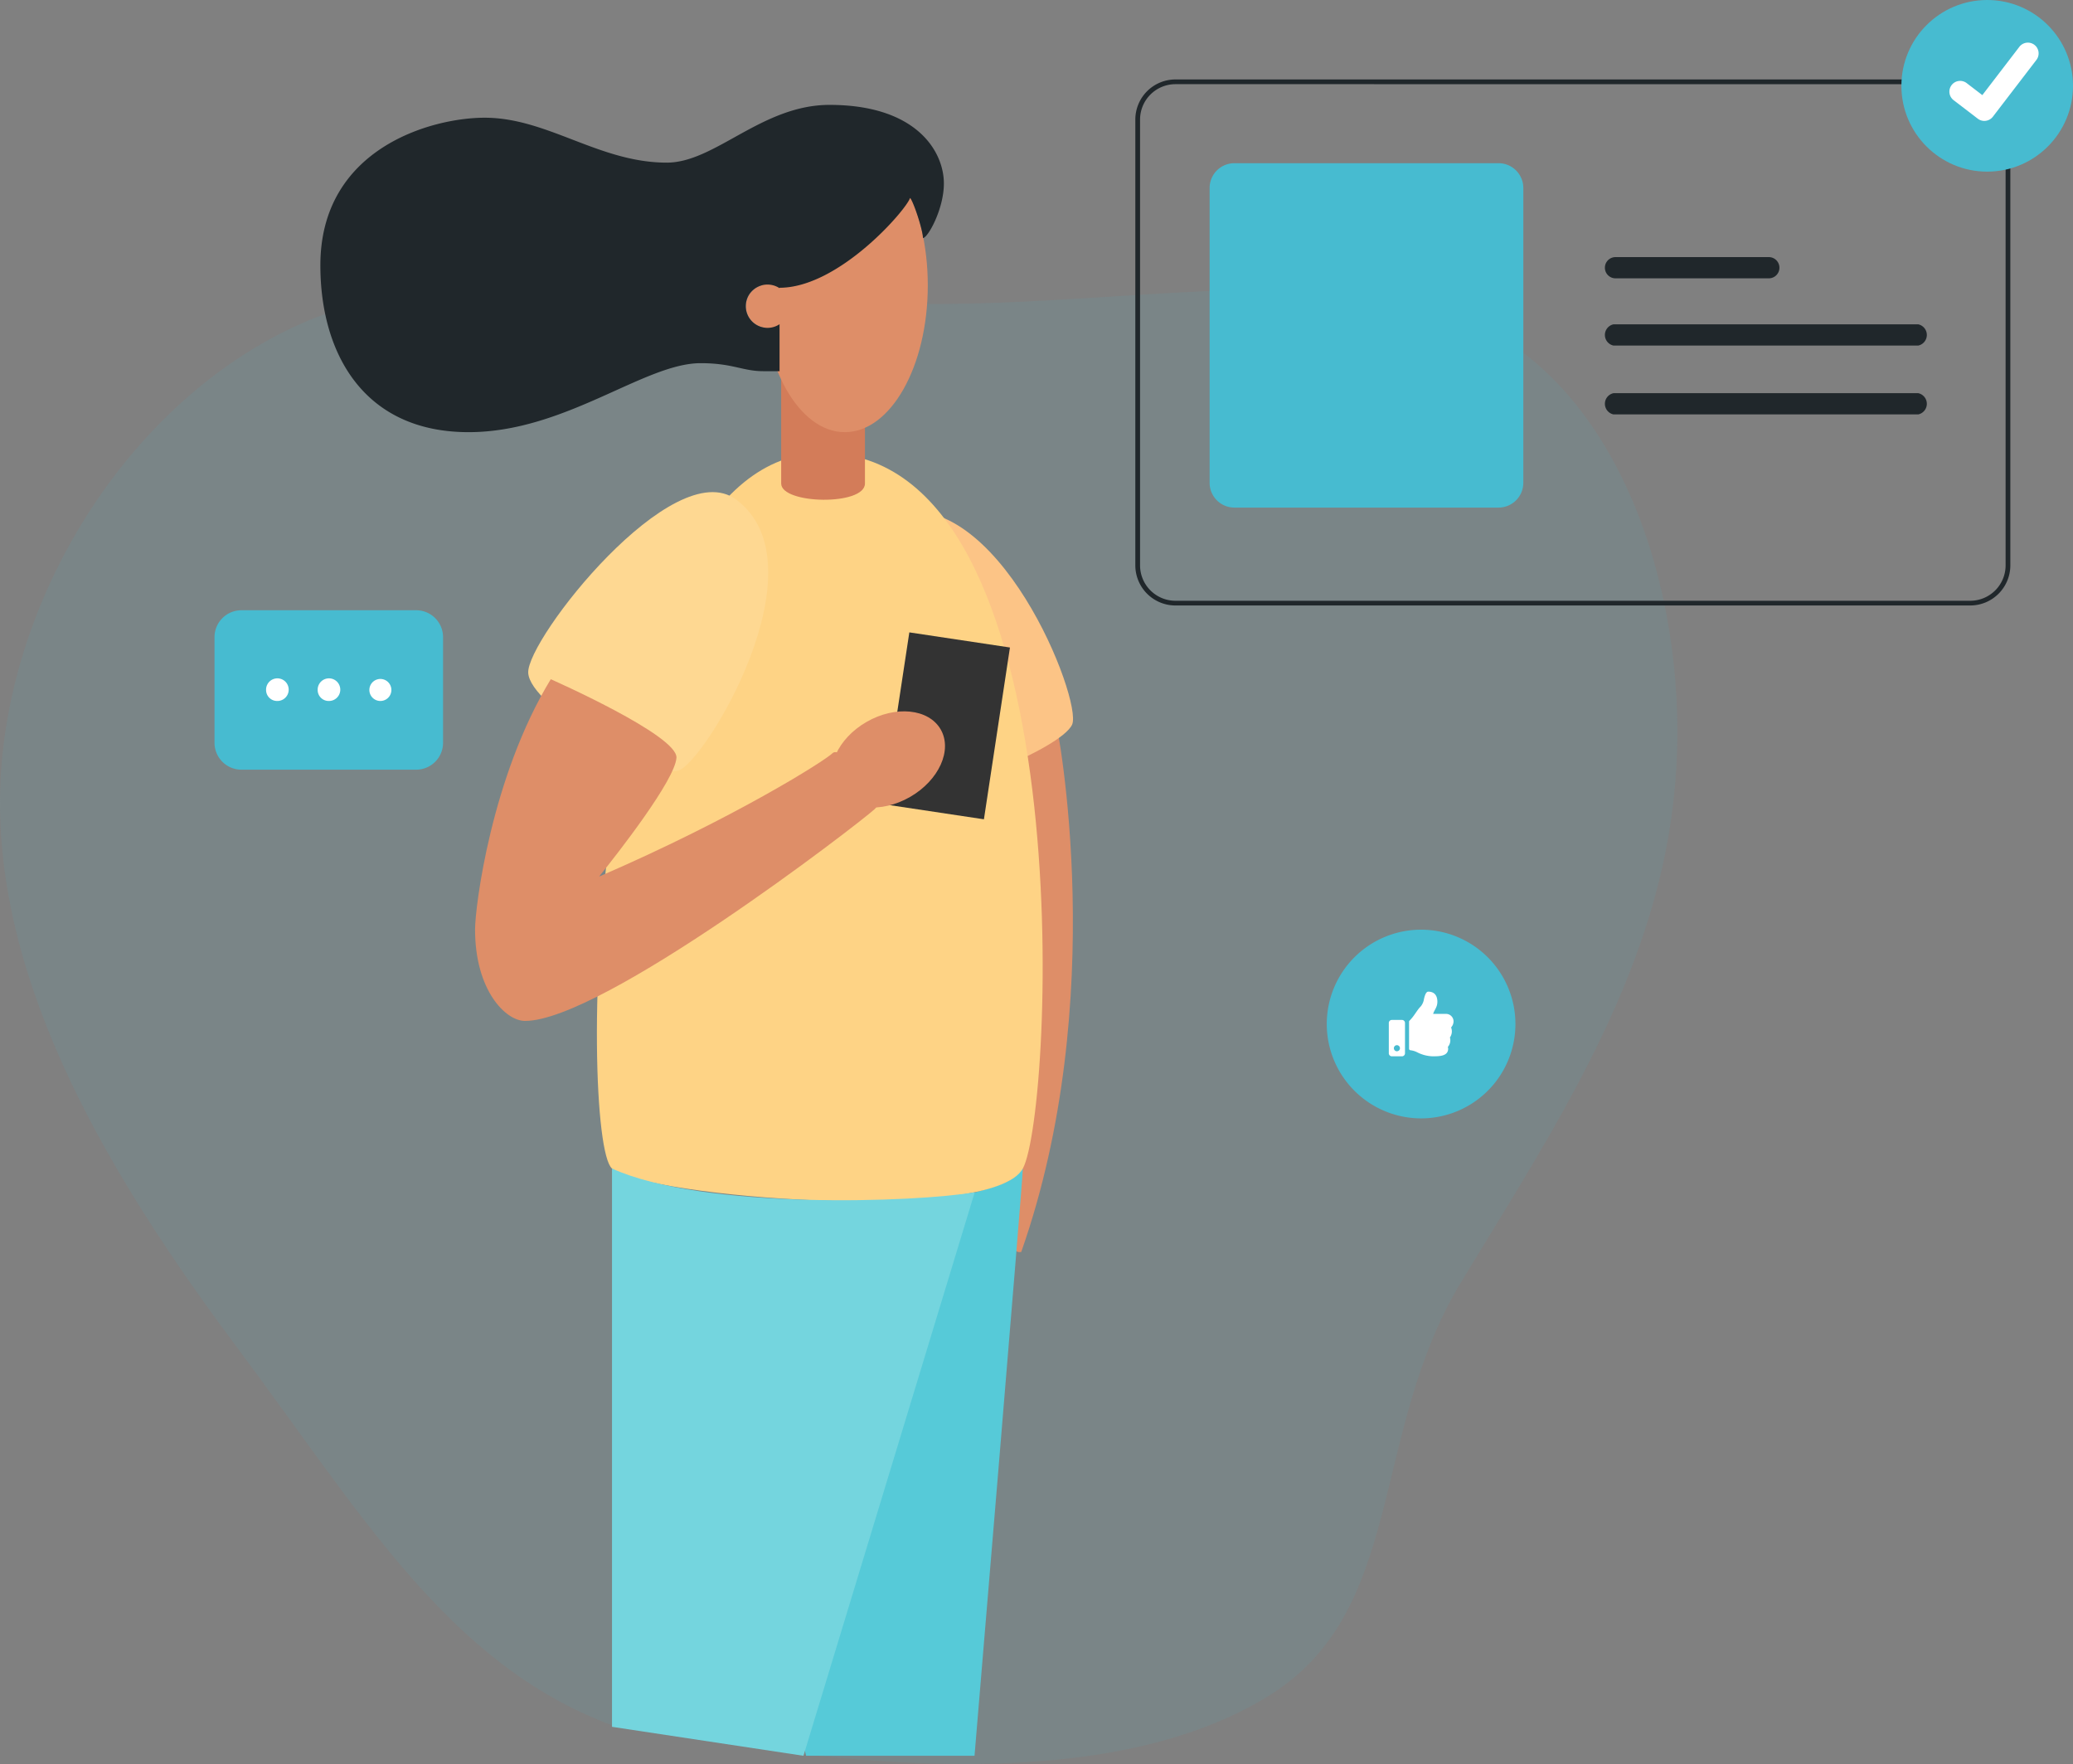<svg xmlns="http://www.w3.org/2000/svg" width="460" height="391.366" viewBox="0 0 460 391.366">
  <rect x="0" y="0" width="460" height="391.366" fill="#808080" stroke="none"/>
  <g id="Group_7345" data-name="Group 7345" transform="translate(0 22)">
    <path id="Path_2973" data-name="Path 2973" d="M68.572,27.517C29.906,43.681,1.33,87.961.041,131.61-1.172,175.335,24.9,218.335,52.59,255.391c27.607,36.974,46.871,70.1,82.8,83.691,44.062,8.082,107.835,17.294,146.1-6.348,30.593-18.9,22.3-58.054,42.726-91.814,20.422-33.676,42.7-67.035,47.137-106.822,4.524-39.707-8.88-86-39.635-103.527S252.936,24.3,204.508,23.9,107.319,11.445,68.574,27.517Z" transform="translate(0 21.538)" fill="#47bbd0" opacity="0.1"/>
    <path id="Path_2980" data-name="Path 2980" d="M75.606,66.121c.716,2.488,12.157,62.642-7.506,118.525-3.218.712-2.863-8.187-2.863-8.187l3.578-76.527L67.027,71.1l8.579-4.983Z" transform="translate(158.514 71.118)" fill="#de8e68"/>
    <path id="Path_2981" data-name="Path 2981" d="M76.512,245.047h37.375s10.724-127.8,10.724-130.291c-2.145,2.137-1.787,2.848-10.724,5.34-5.363,5.694-43.26,100.373-43.26,100.373Z" transform="translate(102.359 122.499)" fill="#56cad8"/>
    <path id="Path_2982" data-name="Path 2982" d="M73.352,44.469c-16.706,4.758-3.514,55.564,2.671,59.821S111.2,96.568,113.54,91.178,97.006,37.732,73.352,44.469Z" transform="translate(124.37 47.565)" fill="#fcc486"/>
    <path id="Path_2983" data-name="Path 2983" d="M118.671,37.56C65.4,37.56,64.329,189.9,71.836,196.306s84.374,12.458,91.166,0S176.589,37.56,118.671,37.56Z" transform="translate(63.967 40.949)" fill="#fed385"/>
    <path id="Path_2984" data-name="Path 2984" d="M144.228,43.426C130.283,33.1,97.749,74.391,98.107,81.866s27.529,23.134,33.25,21.711,32.614-45.539,12.871-60.154Z" transform="translate(19.105 45.406)" fill="#fed892"/>
    <path id="Path_2985" data-name="Path 2985" d="M103.027,61.965c-13.229,21.711-16.8,50.542-16.8,55.527,0,13.525,6.792,20.286,11.082,20.286,17.163,0,73.65-43.423,77.582-46.983s-7.506-14.236-9.295-12.458-22.166,14.594-51.84,27.408c4.29-5.34,16.8-21.356,17.161-26.34s-27.887-17.438-27.887-17.438Z" transform="translate(19.19 66.73)" fill="#de8e68"/>
    <path id="Path_2986" data-name="Path 2986" d="M77.794,56.91l22.334,3.356L94.353,98.381,72.018,95.025,77.8,56.91Z" transform="translate(123.981 61.39)" fill="#333"/>
    <path id="Path_2987" data-name="Path 2987" d="M79.995,82.774c-2.665-4.6.37-11.31,6.784-15s13.772-2.947,16.437,1.649-.37,11.31-6.784,15S82.66,87.37,79.995,82.774Z" transform="translate(105.513 70.392)" fill="#de8e68"/>
    <path id="Path_2988" data-name="Path 2988" d="M87.665,55.292c0,4.627,18.59,4.985,18.59,0V27.175H87.665Z" transform="translate(85.678 29.978)" fill="#d37c59"/>
    <path id="Path_2989" data-name="Path 2989" d="M99.3,68.771c-10.169,0-18.413-14.582-18.413-32.569S89.13,3.635,99.3,3.635,117.71,18.215,117.71,36.2,109.466,68.771,99.3,68.771Z" transform="translate(88.168 5.11)" fill="#de8e68"/>
    <path id="Path_2990" data-name="Path 2990" d="M100.662,29a4.806,4.806,0,1,1,4.826-4.808A4.818,4.818,0,0,1,100.662,29Z" transform="translate(69.642 21.75)" fill="#de8e68"/>
    <path id="Path_2991" data-name="Path 2991" d="M115.612,2.848c13.942,0,25.384,9.965,40.4,9.965C166.738,12.813,177.1,0,192.122,0,211.428,0,217.5,10.323,217.5,17.44c0,5.7-3.574,12.1-4.647,12.1,0-1.779-2.145-8.184-2.858-8.9-.716,2.492-15.731,19.933-28.96,19.933v.1a4.845,4.845,0,0,0-6.823,1.524,4.819,4.819,0,0,0,6.823,6.463V59.084h-3.576c-4.647,0-6.792-1.779-13.942-1.779-12.513,0-30.032,15.306-51.484,15.306-23.237,0-32.89-17.442-32.89-37.017,0-25.985,24.669-32.746,36.466-32.746Z" transform="translate(-8.053 1.27)" fill="#20272b"/>
    <path id="Path_2992" data-name="Path 2992" d="M75.822,114.756V238.621l42.485,6.426,38-125.033c-12.554,2.217-60.1,4-80.483-5.258Z" transform="translate(59.982 122.498)" fill="#74d5de"/>
    <g id="Group_52817" data-name="Group 52817" transform="translate(251.93 -22)">
      <path id="Path_24194" data-name="Path 24194" d="M825.265,322.706H648.9a8.907,8.907,0,0,1-8.9-8.9V214.9a8.907,8.907,0,0,1,8.9-8.9H825.265a8.907,8.907,0,0,1,8.9,8.9v98.913A8.907,8.907,0,0,1,825.265,322.706ZM648.9,207.047a7.859,7.859,0,0,0-7.85,7.85v98.913a7.859,7.859,0,0,0,7.85,7.85H825.265a7.859,7.859,0,0,0,7.85-7.85V214.9a7.859,7.859,0,0,0-7.85-7.85Z" transform="translate(-640 -188.372)" fill="#20272b"/>
      <path id="Path_24195" data-name="Path 24195" d="M875.473,281.313H841.455a2.355,2.355,0,0,0,0,4.71h34.018a2.355,2.355,0,1,0,0-4.71Z" transform="translate(-734.902 -224.271)" fill="#20272b"/>
      <path id="Path_24196" data-name="Path 24196" d="M908.632,309.813H841.006a2.408,2.408,0,0,0,0,4.71h67.626a2.408,2.408,0,0,0,0-4.71Z" transform="translate(-734.902 -237.855)" fill="#20272b"/>
      <path id="Path_24197" data-name="Path 24197" d="M908.632,339H841.006a2.408,2.408,0,0,0,0,4.71h67.626a2.408,2.408,0,0,0,0-4.71Z" transform="translate(-734.902 -251.767)" fill="#20272b"/>
      <path id="Path_24198" data-name="Path 24198" d="M735.61,317.909H677a5.5,5.5,0,0,1-5.5-5.5V247a5.5,5.5,0,0,1,5.5-5.5H735.61a5.5,5.5,0,0,1,5.5,5.5v65.418A5.5,5.5,0,0,1,735.61,317.909Z" transform="translate(-655.015 -205.294)" fill="#47bbd0"/>
      <circle id="Ellipse_603" data-name="Ellipse 603" cx="19.039" cy="19.039" r="19.039" transform="translate(169.991 0)" fill="#47bbd0"/>
      <path id="Path_24199" data-name="Path 24199" d="M992.917,207.756a2.368,2.368,0,0,1-1.425-.473l-.026-.019-5.366-4.109a2.384,2.384,0,0,1,2.9-3.785l3.476,2.665,8.214-10.712a2.384,2.384,0,0,1,3.343-.441l-.051.069.052-.068a2.387,2.387,0,0,1,.441,3.343l-9.661,12.6A2.385,2.385,0,0,1,992.917,207.756Z" transform="translate(-804.525 -180.932)" fill="#fff"/>
    </g>
    <g id="Group_52825" data-name="Group 52825" transform="translate(294.41 184.261)">
      <path id="Path_2970" data-name="Path 2970" d="M131.979,44.2a20.932,20.932,0,1,0-20.955-20.932A20.943,20.943,0,0,0,131.979,44.2Z" transform="translate(-111.024 -2.333)" fill="#47bbd0" stroke="rgba(0,0,0,0)" stroke-miterlimit="10" stroke-width="1"/>
      <path id="Path_2972" data-name="Path 2972" d="M125.192,19.845h-2.244a.673.673,0,0,0-.674.673v6.725a.675.675,0,0,0,.674.673h2.244a.673.673,0,0,0,.673-.673V20.517a.673.673,0,0,0-.673-.673Zm-1.122,6.949a.675.675,0,1,1,.676-.674.675.675,0,0,1-.676.674Zm8.978-10.943c0,1.188-.728,1.855-.934,2.65h2.854a1.676,1.676,0,0,1,1.672,1.628,2.03,2.03,0,0,1-.546,1.379l0,0a2.338,2.338,0,0,1-.261,2.227,2.212,2.212,0,0,1-.459,2.094,1.49,1.49,0,0,1-.173,1.251c-.573.822-1.992.833-3.193.833h-.08a8.064,8.064,0,0,1-3.354-.888,4.387,4.387,0,0,0-1.477-.453.338.338,0,0,1-.33-.337V20.246a.335.335,0,0,1,.1-.239c1.111-1.1,1.59-2.258,2.5-3.17a3.4,3.4,0,0,0,.713-1.651c.124-.518.386-1.619.951-1.619.674,0,2.021.224,2.021,2.282Z" transform="translate(-108.506 0.181)" fill="#fff"/>
    </g>
    <g id="Group_52826" data-name="Group 52826" transform="translate(47.6 113.391)">
      <path id="Path_2954" data-name="Path 2954" d="M156.333,3.516H117.566a5.975,5.975,0,0,0-5.975,5.975V32.913a5.975,5.975,0,0,0,5.975,5.975h38.767a5.975,5.975,0,0,0,5.975-5.975V9.49a5.975,5.975,0,0,0-5.975-5.975Z" transform="translate(-111.591 -3.515)" fill="#47bbd0"/>
      <path id="Path_2955" data-name="Path 2955" d="M121.691,18.639a2.51,2.51,0,1,0-2.439-2.442,2.441,2.441,0,0,0,2.439,2.442Zm11.444,0A2.51,2.51,0,1,0,130.7,16.2,2.441,2.441,0,0,0,133.136,18.639Zm11.476,0a2.442,2.442,0,1,0-2.438-2.442A2.441,2.441,0,0,0,144.611,18.639Z" transform="translate(-107.809 1.491)" fill="#fff"/>
    </g>
  </g>
</svg>
